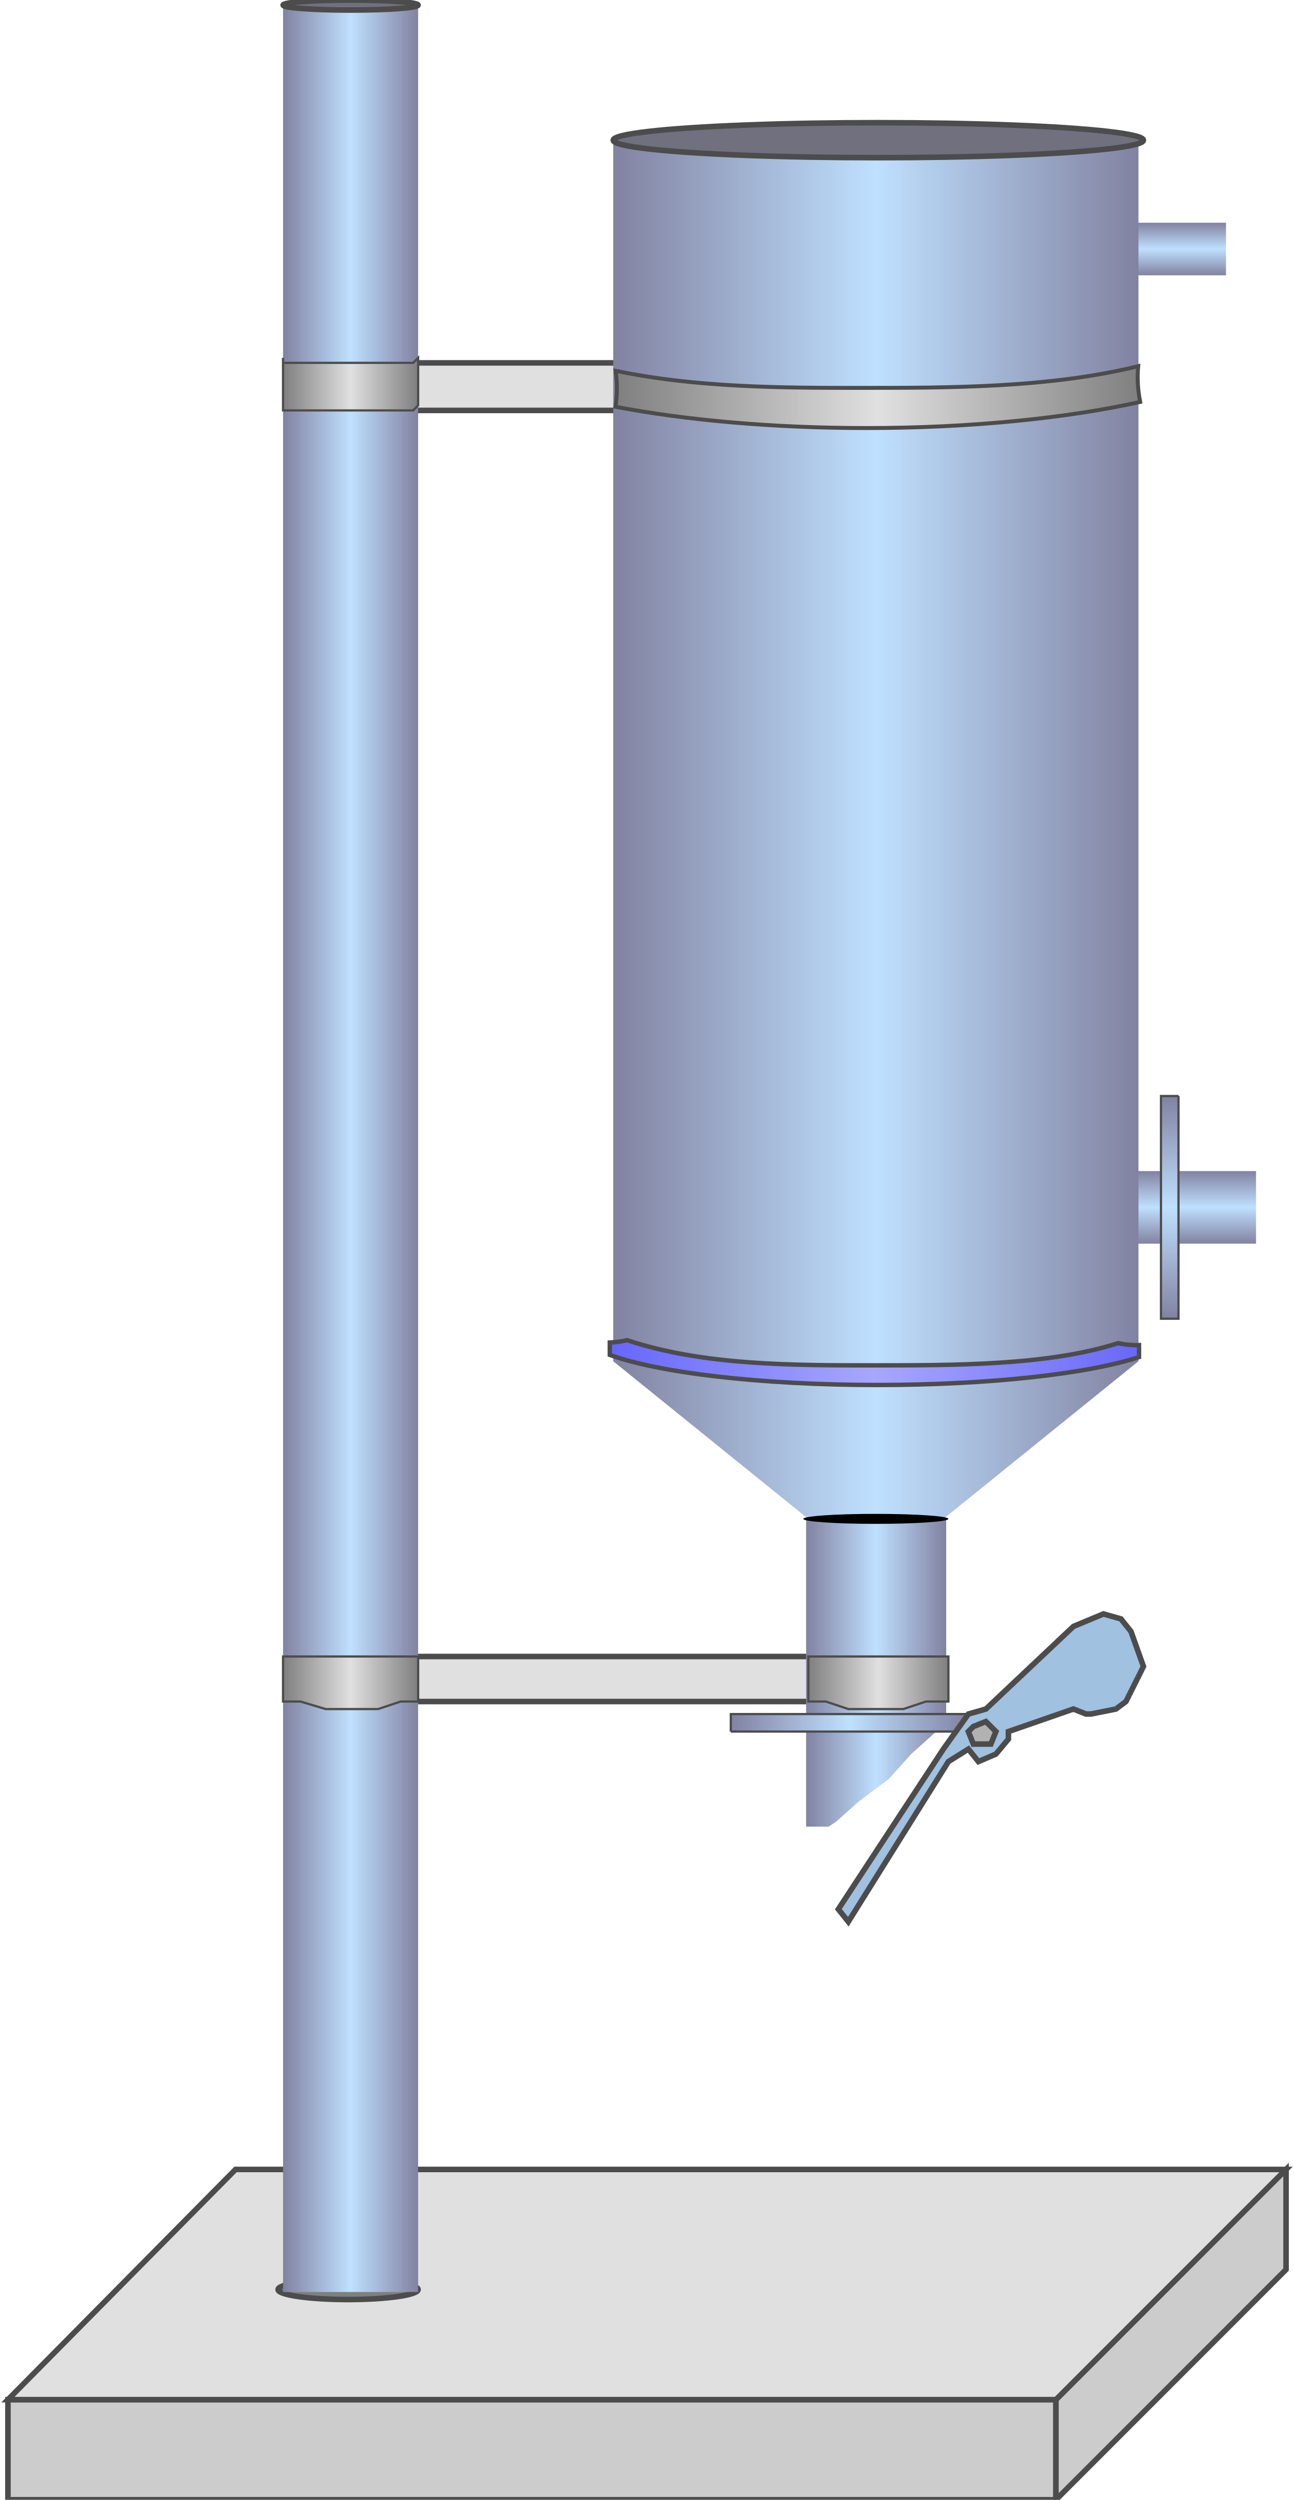 <svg version="1.1" xmlns="http://www.w3.org/2000/svg" xmlns:xlink="http://www.w3.org/1999/xlink" width="58px" height="112px" viewBox="0 0 57.543 112.5" enable-background="new 0 0 57.543 112.5" xml:space="preserve">
<g id="Group_Inlet_Outlet">
	<linearGradient id="SVGID_1_" gradientUnits="userSpaceOnUse" x1="52.363" y1="55.968" x2="52.363" y2="52.703">
		<stop offset="0" style="stop-color:#8282A1" />
		<stop offset="0.5" style="stop-color:#BFE0FF" />
		<stop offset="1" style="stop-color:#8282A1" />
	</linearGradient>
	<path fill="url(#SVGID_1_)" d="M48.534,52.703v3.266h7.657v-3.266H48.534" />
	<linearGradient id="SVGID_2_" gradientUnits="userSpaceOnUse" x1="52.306" y1="59.347" x2="52.306" y2="49.325">
		<stop offset="0" style="stop-color:#8282A1" />
		<stop offset="0.5" style="stop-color:#BFE0FF" />
		<stop offset="1" style="stop-color:#8282A1" />
	</linearGradient>
	<path fill="url(#SVGID_2_)" stroke="#4C4C4C" stroke-width="0.1" d="M52.7,49.325v10.022h-0.788V49.325H52.7" />
	<linearGradient id="SVGID_3_" gradientUnits="userSpaceOnUse" x1="51.912" y1="12.39" x2="51.912" y2="10.024">
		<stop offset="0" style="stop-color:#8282A1" />
		<stop offset="0.5" style="stop-color:#BFE0FF" />
		<stop offset="1" style="stop-color:#8282A1" />
	</linearGradient>
	<path fill="url(#SVGID_3_)" d="M48.984,10.024v2.365h5.855v-2.365H48.984" />
</g>
<g id="Group_Holder">
	<path fill="#E0E0E0" stroke="#4C4C4C" stroke-width="0.25" d="M17.679,16.331h18.58v2.14h-18.58V16.331z" />
	<path fill="#E0E0E0" stroke="#4C4C4C" stroke-width="0.25" d="M17.679,74.549h20.72v2.027h-20.72V74.549z" />
</g>
<g id="Group_Funnel">
	<linearGradient id="SVGID_4_" gradientUnits="userSpaceOnUse" x1="27.251" y1="37.332" x2="50.898" y2="37.332">
		<stop offset="0" style="stop-color:#8282A1" />
		<stop offset="0.5" style="stop-color:#BFE0FF" />
		<stop offset="1" style="stop-color:#8282A1" />
	</linearGradient>
	<path fill="url(#SVGID_4_)" d="M27.251,6.309h23.647v54.952l-8.783,7.095h-6.081l-8.783-7.095V6.309z" />
	<ellipse fill="#70707F" stroke="#4C4C4C" stroke-width="0.25" cx="39.187" cy="6.309" rx="11.937" ry="0.788" />
	<linearGradient id="SVGID_5_" gradientUnits="userSpaceOnUse" x1="35.934" y1="75.281" x2="42.241" y2="75.281">
		<stop offset="0" style="stop-color:#8282A1" />
		<stop offset="0.5" style="stop-color:#BFE0FF" />
		<stop offset="1" style="stop-color:#8282A1" />
	</linearGradient>
	<path fill="url(#SVGID_5_)" d="M36.948,82.206l0.338-0.226l1.014-0.9l1.352-1.014l1.013-1.126l1.127-1.014l0.45-0.45v-9.121h-6.307   v13.851H36.948z" />
	<ellipse cx="39.075" cy="68.355" rx="3.266" ry="0.225" />
</g>
<g id="Group_Bottom_Support">
	<path fill="#CCCCCC" stroke="#4C4C4C" stroke-width="0.25" d="M0,107.993h47.183v4.505H0V107.993z" />
	<path fill="#CCCCCC" stroke="#4C4C4C" stroke-width="0.25" d="M57.543,97.633l-10.36,10.36v4.505l10.36-10.36V97.633z" />
	<path fill="#E0E0E0" stroke="#4C4C4C" stroke-width="0.25" d="M0,107.993h47.183l10.36-10.36H10.247L0,107.993z" />
</g>
<g id="Group_Burette">
	<ellipse fill="#7F7F7F" stroke="#4C4C4C" stroke-width="0.25" cx="15.314" cy="103.038" rx="3.153" ry="0.45" />
	<linearGradient id="SVGID_6_" gradientUnits="userSpaceOnUse" x1="12.386" y1="51.689" x2="18.468" y2="51.689">
		<stop offset="0" style="stop-color:#8282A1" />
		<stop offset="0.5" style="stop-color:#BFE0FF" />
		<stop offset="1" style="stop-color:#8282A1" />
	</linearGradient>
	<path fill="url(#SVGID_6_)" d="M12.386,103.15h6.081V0.228h-6.081V103.15z" />
	<ellipse fill="#70707F" stroke="#4C4C4C" stroke-width="0.25" cx="15.427" cy="0.228" rx="3.04" ry="0.225" />
</g>
<g id="Group_Strap">
	<linearGradient id="SVGID_7_" gradientUnits="userSpaceOnUse" x1="12.386" y1="17.288" x2="18.468" y2="17.288">
		<stop offset="0" style="stop-color:#7F7F7F" />
		<stop offset="0.5" style="stop-color:#E0E0E0" />
		<stop offset="1" style="stop-color:#7F7F7F" />
	</linearGradient>
	<path fill="url(#SVGID_7_)" stroke="#4C4C4C" stroke-width="0.1" d="M18.468,18.245l-0.226,0.225h-0.563h-1.014h-1.352h-1.013   h-1.126h-0.789v-0.225v-2.14v0.225h0.789h1.126h1.013h1.352h1.014h0.563l0.226-0.225V18.245z" />
	<linearGradient id="SVGID_8_" gradientUnits="userSpaceOnUse" x1="12.386" y1="75.731" x2="18.468" y2="75.731">
		<stop offset="0" style="stop-color:#7F7F7F" />
		<stop offset="0.5" style="stop-color:#E0E0E0" />
		<stop offset="1" style="stop-color:#7F7F7F" />
	</linearGradient>
	<path fill="url(#SVGID_8_)" stroke="#4C4C4C" stroke-width="0.1" d="M18.468,76.576h-0.226h-0.563l-1.014,0.338h-1.352h-1.013   l-1.126-0.338h-0.789v-2.027h0.789h1.126h1.013h1.352h1.014h0.563h0.226V76.576z" />
	<linearGradient id="SVGID_9_" gradientUnits="userSpaceOnUse" x1="36.034" y1="75.731" x2="42.341" y2="75.731">
		<stop offset="0" style="stop-color:#7F7F7F" />
		<stop offset="0.5" style="stop-color:#E0E0E0" />
		<stop offset="1" style="stop-color:#7F7F7F" />
	</linearGradient>
	<path fill="url(#SVGID_9_)" stroke="#4C4C4C" stroke-width="0.1" d="M42.341,76.576h-0.226h-0.788l-1.014,0.338h-1.126h-1.352   l-1.013-0.338H36.26h-0.226v-2.027h0.226h0.563h1.013h1.352h1.126h1.014h0.788h0.226V76.576z" />
</g>
<g id="Group_Strip">
	<linearGradient id="SVGID_10_" gradientUnits="userSpaceOnUse" x1="27.096" y1="61.322" x2="50.923" y2="61.322">
		<stop offset="0" style="stop-color:#6666FF" />
		<stop offset="0.5" style="stop-color:#A7A7FF" />
		<stop offset="1" style="stop-color:#6868F8" />
	</linearGradient>
	<path fill="url(#SVGID_10_)" stroke="#4C4C4C" stroke-width="0.198" d="M50.889,60.539c-0.335,0-0.64-0.033-0.909-0.092   c-3.171,1.021-7.512,0.996-10.919,0.999c-3.791,0.003-7.765,0.003-11.188-1.134c-0.233,0.059-0.492,0.095-0.777,0.106v0.556   c2.195,0.803,6.769,1.356,12.058,1.356c5.068,0,9.477-0.508,11.769-1.255v-0.538C50.911,60.538,50.901,60.539,50.889,60.539z" />
	<linearGradient id="SVGID_11_" gradientUnits="userSpaceOnUse" x1="27.353" y1="17.871" x2="50.976" y2="17.871">
		<stop offset="0" style="stop-color:#7F7F7F" />
		<stop offset="0.5" style="stop-color:#E0E0E0" />
		<stop offset="1" style="stop-color:#7F7F7F" />
	</linearGradient>
	<path fill="url(#SVGID_11_)" stroke="#4C4C4C" stroke-width="0.177" d="M50.886,16.479c-3.987,0.986-8.581,0.974-12.374,0.977   c-3.71,0.004-7.537-0.014-11.153-0.769c0.076,0.536,0.074,1.084-0.006,1.619c3.164,0.602,7.068,0.958,11.292,0.958   c4.704,0,9.001-0.442,12.332-1.174C50.869,17.562,50.837,17.016,50.886,16.479z" />
</g>
<g id="Group_Controller">
	<linearGradient id="SVGID_12_" gradientUnits="userSpaceOnUse" x1="32.544" y1="77.533" x2="43.241" y2="77.533">
		<stop offset="0" style="stop-color:#8282A1" />
		<stop offset="0.5" style="stop-color:#BFE0FF" />
		<stop offset="1" style="stop-color:#8282A1" />
	</linearGradient>
	<path fill="url(#SVGID_12_)" stroke="#4C4C4C" stroke-width="0.1" d="M32.544,77.927h10.697v-0.788H32.544V77.927" />
	<path fill="#A0C1E0" stroke="#4C4C4C" stroke-width="0.25" d="M45.043,77.927v0.338L44.48,78.94l-0.788,0.338l-0.451-0.563   l-0.9,0.563l-4.505,7.206l-0.45-0.563l4.729-7.207l0.563-0.788l0.563-0.788l0.788-0.225l3.941-3.717l1.352-0.563l0.788,0.225   l0.45,0.563l0.563,1.576l-0.788,1.577l-0.45,0.338l-1.127,0.225h-0.225l-0.563-0.225L45.043,77.927z" />
	<path fill="#B2B2B2" stroke="#4C4C4C" stroke-width="0.25" d="M44.48,77.927l-0.226-0.226l-0.226-0.225l-0.563,0.225l-0.226,0.226   l0.226,0.563h0.226h0.563L44.48,77.927z" />
</g>
</svg>